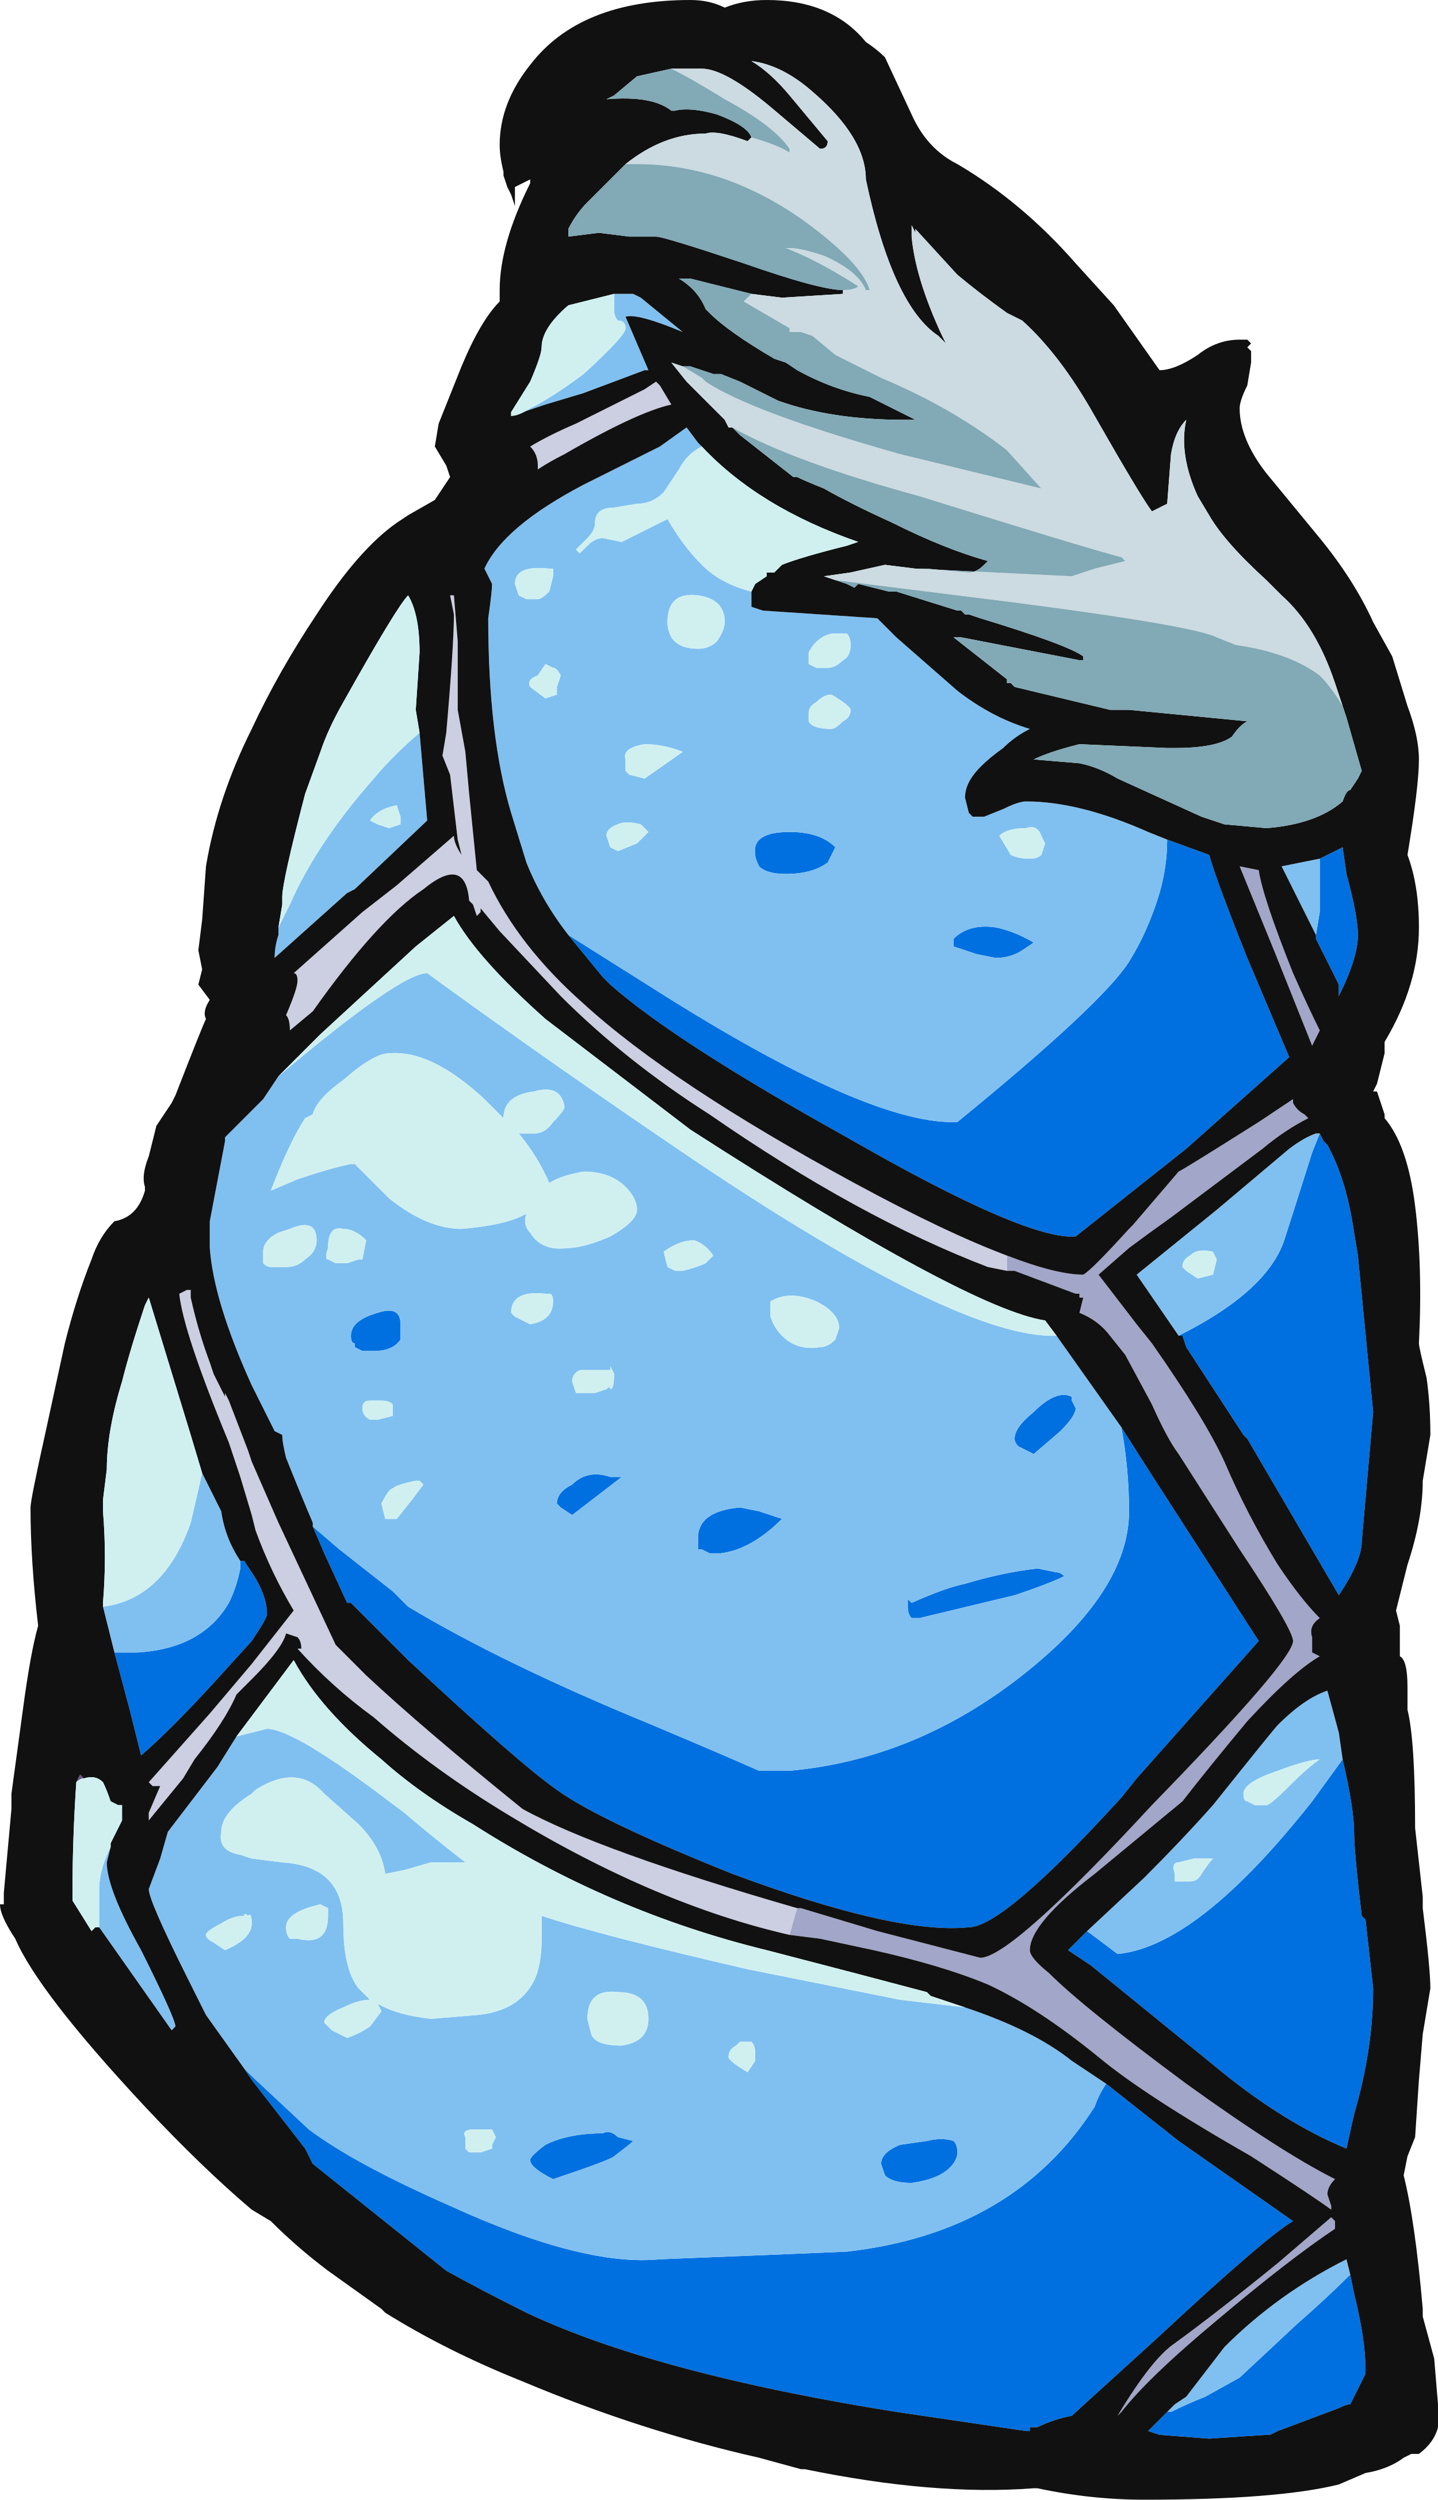 <?xml version="1.0" encoding="UTF-8" standalone="no"?>
<svg xmlns:ffdec="https://www.free-decompiler.com/flash" xmlns:xlink="http://www.w3.org/1999/xlink" ffdec:objectType="shape" height="32.75px" width="18.85px" xmlns="http://www.w3.org/2000/svg">
  <g transform="matrix(1.0, 0.0, 0.0, 1.0, 13.2, 4.65)">
    <path d="M1.7 18.65 L1.7 18.65 M-11.6 19.2 L-11.65 19.3 -11.6 19.2 M-12.2 18.7 L-12.15 18.6 -12.1 18.65 Q-12.15 18.65 -12.2 18.7" fill="#665986" fill-rule="evenodd" stroke="none"/>
    <path d="M0.0 11.8 L0.0 12.0 -0.25 11.95 Q-1.95 11.3 -3.9 9.95 -5.0 9.25 -5.85 8.4 L-6.65 7.55 -6.9 7.25 -6.9 7.3 -6.95 7.35 -7.0 7.2 -7.05 7.15 Q-7.1 6.55 -7.65 7.0 -8.25 7.4 -9.1 8.6 L-9.4 8.85 Q-9.4 8.7 -9.45 8.65 -9.3 8.3 -9.3 8.2 -9.3 8.1 -9.35 8.1 L-8.45 7.3 -8.0 6.95 -7.25 6.3 Q-7.25 6.4 -7.15 6.55 L-7.2 6.35 -7.3 5.5 -7.4 5.25 -7.35 4.95 Q-7.25 3.8 -7.25 3.4 L-7.3 3.15 -7.25 3.15 -7.2 3.75 -7.2 4.65 -7.1 5.2 -7.05 5.75 -6.95 6.75 -6.8 6.9 Q-6.4 7.75 -5.55 8.5 -4.4 9.55 -2.0 10.85 -0.8 11.5 0.0 11.8 M-2.75 20.35 L-2.85 20.7 Q-4.6 20.3 -6.5 19.15 -7.5 18.55 -8.3 17.85 -8.85 17.45 -9.3 16.95 L-9.25 16.95 Q-9.25 16.85 -9.3 16.8 L-9.45 16.75 Q-9.5 16.95 -9.9 17.35 L-10.1 17.55 Q-10.25 17.9 -10.65 18.4 L-10.8 18.65 -11.25 19.2 -11.25 19.1 -11.1 18.75 -11.2 18.75 -11.25 18.7 -10.45 17.8 -9.9 17.15 -9.35 16.45 Q-9.65 15.95 -9.85 15.4 L-9.9 15.2 -10.05 14.7 -10.2 14.25 Q-10.8 12.8 -10.85 12.3 L-10.75 12.25 -10.7 12.25 -10.7 12.35 Q-10.6 12.8 -10.45 13.2 L-10.4 13.35 -10.25 13.65 -10.25 13.6 -10.2 13.7 -9.95 14.35 -9.9 14.5 -9.55 15.3 -8.8 16.9 -8.4 17.3 Q-7.65 18.0 -6.35 19.05 -5.35 19.6 -2.75 20.35 M-4.55 0.4 L-4.4 0.65 Q-4.85 0.75 -5.8 1.3 -6.0 1.4 -6.15 1.5 L-6.15 1.45 Q-6.15 1.3 -6.25 1.2 -6.0 1.05 -5.65 0.9 L-4.75 0.45 -4.6 0.35 -4.55 0.4" fill="#cccee1" fill-rule="evenodd" stroke="none"/>
    <path d="M0.0 11.8 Q0.65 12.05 1.0 12.05 1.1 12.0 1.6 11.45 L1.65 11.4 2.25 10.7 Q2.35 10.65 3.3 10.05 L3.75 9.75 3.75 9.8 Q3.8 9.9 3.9 9.95 L3.95 10.0 Q3.65 10.15 3.35 10.4 L2.15 11.3 Q1.8 11.55 1.6 11.7 L1.2 12.05 1.7 12.7 1.9 12.95 Q2.6 13.95 2.85 14.5 3.15 15.2 3.55 15.85 3.85 16.3 4.1 16.55 3.95 16.65 4.0 16.8 4.0 16.9 4.0 17.0 L4.1 17.05 Q3.75 17.25 3.15 17.9 2.65 18.5 2.3 18.95 L1.15 19.9 Q0.3 20.55 0.3 20.9 0.3 21.0 0.55 21.2 1.0 21.65 2.35 22.65 3.6 23.55 4.3 23.9 4.2 24.0 4.2 24.1 L4.25 24.25 4.25 24.3 Q4.05 24.15 3.2 23.6 1.8 22.8 1.2 22.3 0.4 21.65 -0.25 21.35 -0.85 21.1 -1.75 20.9 L-2.45 20.75 -2.85 20.7 -2.75 20.35 -2.7 20.35 -1.7 20.65 -0.35 21.0 Q0.05 21.0 1.9 19.0 3.75 17.1 3.75 16.85 3.75 16.7 3.05 15.65 L2.25 14.4 Q2.1 14.2 1.9 13.75 L1.55 13.1 1.35 12.85 Q1.2 12.65 0.95 12.55 L1.0 12.35 0.95 12.35 0.95 12.3 0.9 12.3 0.1 12.0 0.0 12.0 0.0 11.8 M3.05 6.7 L3.3 6.75 Q3.35 7.1 3.75 8.1 3.95 8.55 4.1 8.85 L4.0 9.05 3.5 7.8 3.05 6.7 M4.25 24.4 L4.3 24.45 4.3 24.55 Q3.7 24.95 2.75 25.75 1.85 26.5 1.5 26.95 L1.45 27.0 Q1.9 26.25 2.2 26.05 2.75 25.65 3.55 25.0 L4.25 24.4" fill="#a2a6c8" fill-rule="evenodd" stroke="none"/>
    <path d="M-5.75 7.6 L-4.4 8.45 Q-1.75 10.1 -0.65 10.05 1.25 8.5 1.6 7.95 1.85 7.55 2.0 7.05 2.1 6.7 2.1 6.35 L2.65 6.55 Q2.75 6.9 3.15 7.9 L3.7 9.2 2.35 10.4 0.9 11.55 Q0.25 11.6 -2.1 10.25 -4.35 9.0 -5.2 8.25 L-5.3 8.15 -5.75 7.6 M4.05 7.6 L4.1 7.3 4.1 6.6 4.4 6.45 4.45 6.8 Q4.6 7.35 4.6 7.6 4.6 7.9 4.35 8.4 L4.35 8.25 4.05 7.65 4.05 7.6 M2.25 12.85 Q3.45 12.25 3.65 11.55 3.7 11.4 4.0 10.45 L4.1 10.2 4.15 10.3 4.2 10.35 Q4.45 10.8 4.55 11.5 L4.6 11.8 4.8 13.85 4.65 15.55 Q4.65 15.8 4.35 16.25 L3.15 14.2 3.1 14.15 2.35 13.0 2.3 12.85 2.25 12.85 M0.2 7.8 Q0.05 7.9 -0.15 7.9 L-0.4 7.85 -0.7 7.75 -0.7 7.65 Q-0.5 7.45 -0.15 7.5 0.1 7.55 0.35 7.7 L0.2 7.8 M0.9 13.8 Q0.9 13.9 0.7 14.1 L0.35 14.4 0.15 14.3 Q0.1 14.25 0.1 14.2 0.1 14.05 0.35 13.85 0.65 13.55 0.85 13.65 L0.85 13.7 0.9 13.8 M1.5 14.05 L1.85 14.6 3.3 16.85 1.7 18.65 1.5 18.9 Q-0.05 20.6 -0.5 20.6 -1.45 20.7 -3.6 19.9 -5.35 19.2 -5.9 18.8 -6.4 18.45 -7.85 17.1 L-8.6 16.35 -8.65 16.35 -8.95 15.7 -9.1 15.35 -8.75 15.65 -8.05 16.2 -7.85 16.4 Q-6.6 17.15 -4.65 17.95 -3.7 18.35 -3.25 18.55 L-2.85 18.55 Q-1.2 18.4 0.2 17.3 1.6 16.2 1.6 15.15 1.6 14.6 1.5 14.05 M0.1 16.25 L-1.15 16.55 -1.25 16.55 Q-1.3 16.5 -1.3 16.4 L-1.3 16.3 -1.25 16.35 Q-0.8 16.15 -0.55 16.1 -0.05 15.95 0.4 15.9 L0.65 15.95 Q0.7 15.95 0.75 16.0 0.55 16.1 0.1 16.25 M1.7 18.65 L1.7 18.65 M1.05 20.65 L1.45 20.95 Q2.5 20.85 4.0 18.95 L4.4 18.4 Q4.55 19.05 4.55 19.35 4.55 19.6 4.65 20.45 L4.7 20.5 4.8 21.4 Q4.8 22.2 4.55 23.05 L4.45 23.5 Q3.6 23.15 2.7 22.4 L1.1 21.1 0.8 20.9 1.05 20.65 M1.3 22.65 L2.25 23.4 3.75 24.45 Q3.4 24.65 1.95 26.0 L0.85 27.0 Q0.6 27.05 0.4 27.15 0.35 27.15 0.3 27.15 L0.3 27.2 0.25 27.2 -1.45 26.95 Q-4.6 26.45 -6.3 25.65 -6.9 25.35 -7.35 25.1 L-9.1 23.7 -9.2 23.5 -9.9 22.6 -10.0 22.45 -9.9 22.55 -9.15 23.25 Q-8.55 23.7 -7.3 24.25 -5.55 25.05 -4.55 24.95 L-3.3 24.9 -2.1 24.85 Q0.1 24.6 1.15 22.95 1.2 22.8 1.3 22.65 M2.1 26.95 L2.15 26.95 Q2.35 26.85 2.6 26.75 L3.05 26.5 3.8 25.8 Q4.2 25.45 4.5 25.15 L4.55 25.4 Q4.7 26.0 4.7 26.4 L4.7 26.45 4.5 26.85 Q4.45 26.85 4.35 26.9 L3.55 27.2 3.45 27.25 3.4 27.25 2.65 27.3 2.0 27.25 1.85 27.2 2.1 26.95 M-3.3 6.55 Q-3.35 6.25 -2.85 6.25 -2.45 6.25 -2.25 6.45 L-2.35 6.65 Q-2.55 6.8 -2.9 6.8 -3.15 6.8 -3.25 6.7 -3.3 6.6 -3.3 6.55 M-10.05 15.8 L-10.0 15.8 -9.9 15.95 Q-9.7 16.25 -9.7 16.5 -9.7 16.55 -9.9 16.85 L-10.4 17.4 Q-10.95 18.0 -11.35 18.35 L-11.5 17.75 -11.7 17.0 -11.4 17.0 Q-10.55 16.95 -10.2 16.35 -10.1 16.15 -10.05 15.9 L-10.05 15.8 M-7.95 12.9 Q-8.05 13.05 -8.3 13.05 L-8.45 13.05 -8.55 13.0 -8.55 12.95 Q-8.6 12.95 -8.6 12.85 -8.6 12.65 -8.25 12.55 -7.95 12.45 -7.95 12.7 -7.95 12.85 -7.95 12.9 M-3.5 15.1 L-3.25 15.15 -2.95 15.25 Q-3.35 15.65 -3.75 15.7 L-3.9 15.7 -4.0 15.65 -4.05 15.65 -4.05 15.5 Q-4.05 15.15 -3.5 15.1 M-5.7 15.2 L-5.85 15.1 -5.9 15.05 Q-5.9 14.9 -5.7 14.8 -5.5 14.6 -5.2 14.7 L-5.05 14.7 -5.7 15.2 M-6.05 23.45 Q-5.75 23.3 -5.3 23.3 -5.2 23.25 -5.1 23.35 L-4.9 23.4 Q-4.95 23.45 -5.15 23.6 -5.2 23.65 -5.95 23.9 -6.25 23.75 -6.25 23.65 -6.25 23.6 -6.05 23.45 M-1.65 23.7 Q-1.65 23.55 -1.4 23.45 L-1.05 23.4 Q-0.85 23.35 -0.7 23.4 -0.65 23.45 -0.65 23.55 -0.65 23.65 -0.75 23.75 -0.9 23.9 -1.25 23.95 -1.5 23.95 -1.6 23.85 L-1.65 23.7" fill="#0070e0" fill-rule="evenodd" stroke="none"/>
    <path d="M0.45 6.55 L0.5 6.4 0.45 6.3 Q0.4 6.15 0.25 6.2 0.0 6.2 -0.1 6.3 L0.05 6.55 Q0.15 6.6 0.3 6.6 0.4 6.6 0.45 6.55 M2.1 6.35 Q2.1 6.7 2.0 7.05 1.85 7.55 1.6 7.95 1.25 8.5 -0.65 10.05 -1.75 10.1 -4.4 8.45 L-5.75 7.6 Q-6.1 7.15 -6.3 6.65 L-6.5 6.0 Q-6.8 5.0 -6.8 3.45 -6.75 3.1 -6.75 3.0 L-6.85 2.8 Q-6.6 2.25 -5.55 1.7 L-4.55 1.2 -4.2 0.95 -4.05 1.15 -4.0 1.2 Q-4.2 1.3 -4.3 1.5 L-4.5 1.8 Q-4.65 1.95 -4.85 1.95 L-5.15 2.0 Q-5.4 2.0 -5.4 2.2 -5.4 2.3 -5.5 2.4 L-5.65 2.55 -5.6 2.6 -5.5 2.5 Q-5.4 2.4 -5.3 2.4 L-5.05 2.45 Q-4.95 2.4 -4.45 2.15 -4.25 2.5 -4.0 2.75 -3.75 3.0 -3.35 3.1 L-3.35 3.3 -3.2 3.35 -1.7 3.45 -1.45 3.7 -0.65 4.4 Q-0.2 4.75 0.3 4.9 0.1 5.0 -0.05 5.15 -0.4 5.4 -0.5 5.6 -0.55 5.7 -0.55 5.8 L-0.5 6.0 -0.45 6.05 -0.3 6.05 -0.05 5.95 Q0.15 5.85 0.25 5.85 0.95 5.85 1.85 6.25 L2.1 6.35 M4.05 7.6 L3.6 6.7 4.1 6.6 4.1 7.3 4.05 7.6 M2.25 12.85 L1.7 12.05 2.75 11.2 3.7 10.4 Q3.9 10.25 4.05 10.2 L4.1 10.2 4.0 10.45 Q3.7 11.4 3.65 11.55 3.45 12.25 2.25 12.85 M0.2 7.8 L0.35 7.7 Q0.1 7.55 -0.15 7.5 -0.5 7.45 -0.7 7.65 L-0.7 7.75 -0.4 7.85 -0.15 7.9 Q0.05 7.9 0.2 7.8 M2.7 12.05 L2.75 11.85 2.7 11.75 Q2.5 11.7 2.4 11.8 2.3 11.85 2.3 11.95 L2.35 12.0 2.5 12.1 2.7 12.05 M0.9 13.8 L0.85 13.7 0.85 13.65 Q0.65 13.55 0.35 13.85 0.1 14.05 0.1 14.2 0.1 14.25 0.15 14.3 L0.35 14.4 0.7 14.1 Q0.9 13.9 0.9 13.8 M-9.55 9.45 Q-7.95 8.1 -7.6 8.1 -5.95 9.3 -4.1 10.55 -0.6 12.9 0.65 12.85 L1.5 14.05 Q1.6 14.6 1.6 15.15 1.6 16.2 0.2 17.3 -1.2 18.4 -2.85 18.55 L-3.25 18.55 Q-3.7 18.35 -4.65 17.95 -6.6 17.15 -7.85 16.4 L-8.05 16.2 -8.75 15.65 -9.1 15.35 -9.1 15.3 Q-9.25 14.95 -9.45 14.45 -9.5 14.25 -9.5 14.15 L-9.6 14.1 -9.9 13.5 Q-10.4 12.4 -10.45 11.7 L-10.45 11.35 -10.25 10.3 -10.25 10.25 -9.75 9.75 -9.55 9.45 M0.1 16.25 Q0.55 16.1 0.75 16.0 0.7 15.95 0.65 15.95 L0.4 15.9 Q-0.05 15.95 -0.55 16.1 -0.8 16.15 -1.25 16.35 L-1.3 16.3 -1.3 16.4 Q-1.3 16.5 -1.25 16.55 L-1.15 16.55 0.1 16.25 M4.4 18.4 L4.0 18.95 Q2.5 20.85 1.45 20.95 L1.05 20.65 1.8 19.95 Q2.3 19.45 2.7 19.0 3.5 18.0 3.55 17.95 3.9 17.6 4.2 17.5 L4.35 18.05 4.4 18.4 M3.1 18.85 Q3.1 18.95 3.15 18.95 L3.25 19.0 3.4 19.0 Q3.45 19.0 3.7 18.75 3.95 18.5 4.1 18.4 3.95 18.4 3.55 18.55 3.1 18.7 3.1 18.85 M2.2 20.0 L2.4 20.0 Q2.5 20.0 2.55 19.9 2.65 19.75 2.7 19.7 L2.45 19.7 2.25 19.75 Q2.15 19.75 2.2 19.9 2.2 19.95 2.2 20.0 M-10.0 22.45 L-10.5 21.75 -10.75 21.25 Q-11.25 20.25 -11.25 20.1 L-11.1 19.7 -11.0 19.35 -10.35 18.5 -10.1 18.1 -9.7 18.0 Q-9.35 18.0 -8.1 18.95 L-7.9 19.1 Q-7.55 19.4 -7.1 19.75 L-7.55 19.75 -7.9 19.85 -8.15 19.9 Q-8.2 19.55 -8.5 19.25 L-8.95 18.85 Q-9.3 18.45 -9.85 18.8 L-9.9 18.85 Q-10.3 19.1 -10.3 19.35 -10.35 19.6 -10.05 19.65 L-9.9 19.7 -9.5 19.75 Q-8.7 19.8 -8.7 20.55 -8.7 21.15 -8.5 21.4 L-8.35 21.55 Q-8.5 21.55 -8.7 21.65 -8.95 21.75 -8.95 21.85 L-8.85 21.95 -8.65 22.05 Q-8.5 22.0 -8.35 21.9 L-8.2 21.7 -8.25 21.6 Q-8.0 21.75 -7.55 21.8 L-6.95 21.75 Q-6.4 21.7 -6.2 21.3 -6.1 21.1 -6.1 20.75 -6.1 20.55 -6.1 20.45 -5.35 20.7 -3.4 21.15 L-1.4 21.55 -0.55 21.65 Q0.35 21.95 0.85 22.35 1.0 22.45 1.3 22.65 1.2 22.8 1.15 22.95 0.1 24.6 -2.1 24.85 L-3.3 24.9 -4.55 24.95 Q-5.55 25.05 -7.3 24.25 -8.55 23.7 -9.15 23.25 L-9.9 22.55 -10.0 22.45 M2.1 26.95 L2.2 26.85 2.35 26.75 2.85 26.1 Q3.55 25.4 4.45 24.95 L4.5 25.15 Q4.2 25.45 3.8 25.8 L3.05 26.5 2.6 26.75 Q2.35 26.85 2.15 26.95 L2.1 26.95 M-6.5 0.8 Q-6.4 0.8 -6.25 0.7 -5.95 0.55 -5.55 0.25 -5.0 -0.25 -5.0 -0.35 -5.0 -0.45 -5.1 -0.45 -5.15 -0.5 -5.15 -0.6 L-5.15 -0.8 -4.9 -0.8 -4.8 -0.75 -4.25 -0.3 Q-4.85 -0.55 -5.0 -0.5 L-4.7 0.2 -4.75 0.2 -5.55 0.5 -6.05 0.65 -6.5 0.8 M-5.2 6.45 L-5.1 6.5 -4.85 6.4 -4.7 6.25 -4.8 6.15 Q-5.0 6.1 -5.1 6.15 -5.25 6.2 -5.25 6.3 L-5.2 6.45 M-4.75 5.1 Q-5.05 5.15 -5.0 5.3 L-5.0 5.45 -4.95 5.5 -4.75 5.55 -4.25 5.2 Q-4.5 5.1 -4.75 5.1 M-3.7 3.5 Q-3.7 3.2 -4.05 3.15 -4.45 3.1 -4.45 3.5 -4.45 3.6 -4.4 3.7 -4.3 3.85 -4.05 3.85 -3.9 3.85 -3.8 3.75 -3.7 3.6 -3.7 3.5 M-3.3 6.55 Q-3.3 6.6 -3.25 6.7 -3.15 6.8 -2.9 6.8 -2.55 6.8 -2.35 6.65 L-2.25 6.45 Q-2.45 6.25 -2.85 6.25 -3.35 6.25 -3.3 6.55 M-2.6 4.8 Q-2.55 4.9 -2.3 4.9 -2.25 4.9 -2.15 4.8 -2.05 4.75 -2.05 4.65 -2.05 4.6 -2.3 4.45 -2.4 4.45 -2.5 4.55 -2.6 4.6 -2.6 4.7 L-2.6 4.8 M-2.05 3.8 Q-2.05 3.7 -2.1 3.65 L-2.3 3.65 Q-2.5 3.7 -2.6 3.9 L-2.6 4.05 -2.5 4.1 -2.35 4.1 Q-2.25 4.1 -2.15 4.0 -2.05 3.95 -2.05 3.8 M-5.95 2.8 L-6.0 2.8 Q-6.45 2.75 -6.45 3.0 L-6.4 3.15 -6.3 3.2 -6.15 3.2 Q-6.1 3.2 -6.0 3.1 L-5.95 2.9 -5.95 2.8 M-9.55 7.5 L-9.4 7.2 Q-9.05 6.4 -8.3 5.55 -8.05 5.25 -7.7 4.95 L-7.6 6.1 -8.55 7.0 -8.65 7.05 -9.6 7.9 Q-9.6 7.75 -9.55 7.6 L-9.55 7.5 M-8.35 6.1 L-8.25 6.15 -8.1 6.2 -7.95 6.15 -7.95 6.05 -8.0 5.9 Q-8.25 5.95 -8.35 6.1 M-6.05 4.05 L-6.15 4.2 Q-6.3 4.25 -6.25 4.35 L-6.05 4.5 -5.9 4.45 -5.9 4.35 -5.85 4.2 Q-5.9 4.1 -5.95 4.1 L-6.05 4.05 M-8.9 11.7 Q-8.95 11.85 -8.9 11.85 L-8.8 11.9 -8.65 11.9 -8.5 11.85 -8.45 11.85 -8.4 11.6 Q-8.55 11.45 -8.7 11.45 -8.9 11.4 -8.9 11.7 M-9.5 11.95 L-9.45 11.95 Q-9.3 11.95 -9.2 11.85 -9.05 11.75 -9.05 11.6 -9.05 11.3 -9.4 11.45 L-9.55 11.5 Q-9.75 11.6 -9.75 11.75 L-9.75 11.9 Q-9.7 11.95 -9.65 11.95 L-9.5 11.95 M-6.6 10.0 L-6.85 9.75 Q-7.55 9.1 -8.1 9.15 -8.3 9.15 -8.7 9.5 -9.05 9.75 -9.1 9.95 L-9.2 10.0 Q-9.4 10.3 -9.65 10.95 L-9.3 10.8 Q-8.85 10.65 -8.6 10.6 L-8.55 10.6 -8.1 11.05 Q-7.6 11.45 -7.15 11.45 -6.55 11.4 -6.3 11.25 -6.35 11.4 -6.25 11.5 -6.1 11.75 -5.75 11.7 -5.55 11.7 -5.2 11.55 -4.85 11.35 -4.85 11.2 -4.85 11.05 -5.0 10.9 -5.2 10.7 -5.55 10.7 -5.85 10.75 -6.0 10.85 -6.15 10.5 -6.4 10.2 L-6.2 10.2 Q-6.05 10.2 -5.95 10.05 -5.8 9.9 -5.8 9.85 -5.85 9.55 -6.2 9.65 -6.6 9.7 -6.6 10.0 M-11.85 16.4 Q-11.05 16.3 -10.7 15.3 L-10.55 14.65 -10.3 15.15 Q-10.25 15.5 -10.05 15.8 L-10.05 15.9 Q-10.1 16.15 -10.2 16.35 -10.55 16.95 -11.4 17.0 L-11.7 17.0 -11.85 16.4 M-6.0 12.3 L-6.05 12.3 Q-6.5 12.25 -6.5 12.55 L-6.45 12.6 -6.25 12.7 Q-5.95 12.65 -5.95 12.4 -5.95 12.3 -6.0 12.3 M-7.95 12.9 Q-7.95 12.85 -7.95 12.7 -7.95 12.45 -8.25 12.55 -8.6 12.65 -8.6 12.85 -8.6 12.95 -8.55 12.95 L-8.55 13.0 -8.45 13.05 -8.3 13.05 Q-8.05 13.05 -7.95 12.9 M-3.1 12.4 L-3.1 12.6 Q-3.05 12.75 -2.95 12.85 -2.75 13.05 -2.45 13.0 -2.35 13.0 -2.25 12.9 L-2.2 12.75 Q-2.2 12.55 -2.5 12.4 -2.85 12.25 -3.1 12.4 M-5.15 13.35 L-5.2 13.25 -5.2 13.3 -5.6 13.3 Q-5.7 13.35 -5.7 13.45 L-5.65 13.6 -5.4 13.6 -5.25 13.55 Q-5.2 13.5 -5.2 13.55 -5.15 13.55 -5.15 13.35 M-4.25 12.0 Q-4.05 11.95 -3.95 11.9 L-3.85 11.8 Q-3.95 11.65 -4.1 11.6 -4.3 11.6 -4.5 11.75 L-4.45 11.95 -4.35 12.0 -4.25 12.0 M-8.45 13.8 Q-8.45 13.9 -8.35 13.95 L-8.25 13.95 -8.05 13.9 -8.05 13.75 Q-8.1 13.7 -8.2 13.7 L-8.35 13.7 Q-8.45 13.7 -8.45 13.8 M-11.75 19.55 L-11.8 19.75 Q-11.8 20.1 -11.35 20.9 -10.9 21.8 -10.9 21.9 L-10.95 21.95 -11.9 20.6 -11.9 20.1 Q-11.9 19.85 -11.75 19.55 M-5.7 15.2 L-5.05 14.7 -5.2 14.7 Q-5.5 14.6 -5.7 14.8 -5.9 14.9 -5.9 15.05 L-5.85 15.1 -5.7 15.2 M-3.5 15.1 Q-4.05 15.15 -4.05 15.5 L-4.05 15.65 -4.0 15.65 -3.9 15.7 -3.75 15.7 Q-3.35 15.65 -2.95 15.25 L-3.25 15.15 -3.5 15.1 M-7.7 14.75 L-7.75 14.75 Q-8.0 14.8 -8.05 14.85 -8.1 14.85 -8.2 15.05 L-8.15 15.25 -8.0 15.25 -7.8 15.0 -7.65 14.8 -7.7 14.75 M-9.4 20.75 L-9.3 20.75 Q-8.9 20.85 -8.9 20.45 L-8.9 20.35 -9.0 20.3 Q-9.45 20.4 -9.45 20.6 -9.45 20.7 -9.4 20.75 M-10.4 20.8 L-10.25 20.9 Q-9.9 20.75 -9.9 20.55 -9.9 20.4 -9.95 20.45 -10.0 20.4 -10.0 20.45 -10.15 20.45 -10.3 20.55 -10.5 20.65 -10.5 20.7 -10.5 20.75 -10.4 20.8 M-6.05 23.45 Q-6.25 23.6 -6.25 23.65 -6.25 23.75 -5.95 23.9 -5.2 23.65 -5.15 23.6 -4.95 23.45 -4.9 23.4 L-5.1 23.35 Q-5.2 23.25 -5.3 23.3 -5.75 23.3 -6.05 23.45 M-6.75 23.25 L-7.0 23.25 Q-7.15 23.25 -7.1 23.35 L-7.1 23.5 -7.05 23.55 -6.9 23.55 -6.75 23.5 -6.75 23.45 -6.7 23.35 -6.75 23.25 M-1.65 23.7 L-1.6 23.85 Q-1.5 23.95 -1.25 23.95 -0.9 23.9 -0.75 23.75 -0.65 23.65 -0.65 23.55 -0.65 23.45 -0.7 23.4 -0.85 23.35 -1.05 23.4 L-1.4 23.45 Q-1.65 23.55 -1.65 23.7 M-5.1 21.45 Q-5.5 21.4 -5.5 21.8 L-5.45 22.0 Q-5.4 22.15 -5.05 22.15 -4.7 22.1 -4.7 21.8 -4.7 21.45 -5.1 21.45 M-3.3 22.35 L-3.3 22.25 Q-3.3 22.15 -3.35 22.1 L-3.5 22.1 -3.55 22.15 Q-3.65 22.2 -3.65 22.3 -3.65 22.35 -3.4 22.5 L-3.3 22.35" fill="#80c0f0" fill-rule="evenodd" stroke="none"/>
    <path d="M4.4 4.6 L4.3 4.3 Q4.05 3.55 3.6 3.15 L3.4 2.95 Q2.85 2.45 2.65 2.1 L2.5 1.85 Q2.25 1.3 2.35 0.85 2.2 1.0 2.15 1.3 L2.1 1.95 1.9 2.05 Q1.75 1.85 1.15 0.8 0.7 0.0 0.2 -0.45 L0.0 -0.55 Q-0.35 -0.8 -0.65 -1.05 L-1.2 -1.65 -1.2 -1.6 -1.25 -1.7 -1.25 -1.55 Q-1.2 -1.0 -0.85 -0.25 L-0.8 -0.15 -0.9 -0.25 Q-1.5 -0.65 -1.85 -2.3 -1.85 -2.85 -2.55 -3.45 -2.95 -3.8 -3.35 -3.85 -3.1 -3.7 -2.85 -3.4 L-2.35 -2.8 Q-2.35 -2.7 -2.45 -2.7 L-3.1 -3.25 Q-3.7 -3.75 -4.0 -3.75 L-4.4 -3.75 -4.85 -3.65 -5.15 -3.4 -5.25 -3.35 Q-4.65 -3.4 -4.4 -3.2 L-4.35 -3.2 Q-4.15 -3.25 -3.8 -3.15 -3.4 -3.0 -3.35 -2.85 L-3.4 -2.8 Q-3.8 -2.95 -3.95 -2.9 -4.5 -2.9 -5.0 -2.5 L-5.5 -2.0 Q-5.65 -1.85 -5.75 -1.65 L-5.75 -1.55 -5.35 -1.6 -4.95 -1.55 -4.6 -1.55 Q-4.5 -1.55 -3.45 -1.2 -2.45 -0.85 -2.15 -0.85 L-2.15 -0.8 -2.95 -0.75 -3.35 -0.8 -4.15 -1.0 -4.3 -1.0 Q-4.05 -0.85 -3.95 -0.6 L-3.9 -0.55 Q-3.65 -0.3 -3.05 0.05 L-2.9 0.1 -2.75 0.2 Q-2.3 0.45 -1.8 0.55 L-1.2 0.85 -1.35 0.85 Q-2.3 0.85 -3.0 0.6 L-3.5 0.35 -3.75 0.25 -3.85 0.25 -4.15 0.15 -4.25 0.15 -4.4 0.1 -4.2 0.35 -3.7 0.85 -3.65 0.95 -3.6 0.95 -3.5 1.05 -2.8 1.6 -2.75 1.6 Q-2.65 1.65 -2.4 1.75 -2.05 1.95 -1.5 2.2 -0.8 2.55 -0.25 2.7 L-0.3 2.75 Q-0.4 2.85 -0.5 2.85 L-1.05 2.8 -1.2 2.8 -1.6 2.75 -2.05 2.85 -2.4 2.9 -2.25 2.95 -2.1 3.0 -2.0 3.05 -1.95 3.0 -1.55 3.1 -1.45 3.1 -0.65 3.35 -0.6 3.35 -0.55 3.4 -0.5 3.4 -0.35 3.45 Q0.8 3.8 1.0 3.95 L1.0 4.0 0.95 4.0 -0.6 3.7 -0.7 3.7 0.0 4.25 0.0 4.3 0.05 4.3 0.1 4.35 1.35 4.65 1.6 4.65 3.15 4.8 Q3.05 4.85 2.95 5.0 2.75 5.15 2.2 5.15 L2.1 5.15 0.95 5.1 Q0.55 5.2 0.35 5.3 L0.95 5.35 Q1.2 5.4 1.45 5.55 L2.55 6.05 2.85 6.15 3.4 6.2 Q4.05 6.15 4.4 5.85 4.45 5.7 4.5 5.7 L4.6 5.55 4.65 5.45 4.45 4.75 4.4 4.6 M3.05 -0.2 L3.15 -0.2 3.2 -0.15 3.15 -0.1 3.2 -0.05 3.2 0.1 3.15 0.4 Q3.05 0.6 3.05 0.7 3.05 1.1 3.4 1.55 L4.1 2.4 Q4.55 2.95 4.8 3.5 L5.05 3.95 5.25 4.6 Q5.4 5.0 5.4 5.3 5.4 5.65 5.25 6.55 5.4 6.95 5.4 7.5 5.4 8.25 4.95 9.0 L4.95 9.15 4.85 9.55 4.8 9.65 4.85 9.65 4.95 9.95 4.95 10.0 Q5.25 10.35 5.35 11.15 5.45 11.95 5.4 12.95 5.4 13.0 5.5 13.4 5.55 13.75 5.55 14.15 L5.45 14.75 Q5.45 15.25 5.25 15.85 L5.1 16.45 5.15 16.65 5.15 17.05 Q5.25 17.1 5.25 17.45 L5.25 17.75 Q5.35 18.15 5.35 19.3 L5.45 20.2 5.45 20.35 Q5.55 21.15 5.55 21.4 L5.45 22.0 5.4 22.6 5.35 23.35 5.25 23.6 5.2 23.85 Q5.35 24.45 5.45 25.6 L5.45 25.7 5.6 26.25 5.65 26.85 5.65 27.15 Q5.6 27.35 5.4 27.5 L5.3 27.5 5.2 27.55 Q5.0 27.7 4.7 27.75 L4.35 27.9 Q3.55 28.1 1.8 28.1 1.1 28.1 0.4 27.95 L0.35 27.95 Q-0.95 28.05 -2.65 27.7 L-2.7 27.7 -3.25 27.55 Q-4.8 27.2 -6.35 26.55 -7.35 26.15 -8.15 25.65 L-8.2 25.6 -8.9 25.1 Q-9.3 24.8 -9.65 24.45 L-9.9 24.3 Q-10.55 23.75 -11.3 22.95 -12.7 21.45 -13.0 20.75 -13.2 20.45 -13.2 20.3 L-13.15 20.3 -13.15 20.15 -13.05 19.05 -13.05 18.85 -12.9 17.75 Q-12.8 17.0 -12.7 16.65 -12.8 15.8 -12.8 15.1 -12.8 15.0 -12.6 14.1 L-12.35 12.95 Q-12.2 12.35 -12.0 11.85 -11.9 11.55 -11.7 11.35 -11.4 11.3 -11.3 10.95 L-11.3 10.9 Q-11.35 10.75 -11.25 10.5 L-11.15 10.1 -10.95 9.8 -10.9 9.7 Q-10.55 8.8 -10.5 8.7 -10.55 8.6 -10.45 8.45 L-10.6 8.25 -10.55 8.05 -10.6 7.8 -10.55 7.4 -10.5 6.7 Q-10.35 5.8 -9.9 4.9 -9.55 4.15 -9.05 3.4 -8.5 2.55 -8.0 2.2 L-7.85 2.1 -7.5 1.9 -7.3 1.6 -7.35 1.45 -7.5 1.2 -7.45 0.9 -7.15 0.15 Q-6.9 -0.45 -6.65 -0.7 L-6.65 -0.85 Q-6.65 -1.45 -6.25 -2.25 L-6.25 -2.3 -6.45 -2.2 -6.45 -1.95 -6.5 -2.1 -6.55 -2.2 -6.6 -2.35 -6.6 -2.4 Q-6.65 -2.6 -6.65 -2.75 -6.65 -3.3 -6.25 -3.8 -5.6 -4.65 -4.15 -4.65 -3.9 -4.65 -3.7 -4.55 -3.45 -4.65 -3.15 -4.65 -2.3 -4.65 -1.85 -4.1 -1.7 -4.0 -1.6 -3.9 L-1.25 -3.15 Q-1.05 -2.7 -0.65 -2.5 0.2 -2.0 0.9 -1.2 L1.4 -0.65 2.0 0.2 Q2.2 0.2 2.5 0.0 2.75 -0.2 3.05 -0.2 M2.1 6.35 L1.85 6.25 Q0.95 5.85 0.25 5.85 0.15 5.85 -0.05 5.95 L-0.3 6.05 -0.45 6.05 -0.5 6.0 -0.55 5.8 Q-0.55 5.7 -0.5 5.6 -0.4 5.4 -0.05 5.15 0.1 5.0 0.3 4.9 -0.2 4.75 -0.65 4.4 L-1.45 3.7 -1.7 3.45 -3.2 3.35 -3.35 3.3 -3.35 3.1 -3.3 3.0 -3.15 2.9 -3.15 2.85 -3.05 2.85 -2.95 2.75 Q-2.7 2.65 -2.1 2.5 L-1.95 2.45 Q-3.25 2.0 -4.0 1.2 L-4.05 1.15 -4.2 0.95 -4.55 1.2 -5.55 1.7 Q-6.6 2.25 -6.85 2.8 L-6.75 3.0 Q-6.75 3.1 -6.8 3.45 -6.8 5.0 -6.5 6.0 L-6.3 6.65 Q-6.1 7.15 -5.75 7.6 L-5.3 8.15 -5.2 8.25 Q-4.35 9.0 -2.1 10.25 0.25 11.6 0.9 11.55 L2.35 10.4 3.7 9.2 3.15 7.9 Q2.75 6.9 2.65 6.55 L2.1 6.35 M4.1 6.6 L3.6 6.7 4.05 7.6 4.05 7.65 4.35 8.25 4.35 8.4 Q4.6 7.9 4.6 7.6 4.6 7.35 4.45 6.8 L4.4 6.45 4.1 6.6 M3.05 6.7 L3.5 7.8 4.0 9.05 4.1 8.85 Q3.95 8.55 3.75 8.1 3.35 7.1 3.3 6.75 L3.05 6.7 M-2.85 20.7 L-2.45 20.75 -1.75 20.9 Q-0.85 21.1 -0.25 21.35 0.4 21.65 1.2 22.3 1.8 22.8 3.2 23.6 4.05 24.15 4.25 24.3 L4.25 24.25 4.2 24.1 Q4.2 24.0 4.3 23.9 3.6 23.55 2.35 22.65 1.0 21.65 0.55 21.2 0.3 21.0 0.3 20.9 0.3 20.55 1.15 19.9 L2.3 18.95 Q2.65 18.5 3.15 17.9 3.75 17.25 4.1 17.05 L4.0 17.0 Q4.0 16.9 4.0 16.8 3.95 16.65 4.1 16.55 3.85 16.3 3.55 15.85 3.15 15.2 2.85 14.5 2.6 13.95 1.9 12.95 L1.7 12.7 1.2 12.05 1.6 11.7 Q1.8 11.55 2.15 11.3 L3.35 10.4 Q3.65 10.15 3.95 10.0 L3.9 9.95 Q3.8 9.9 3.75 9.8 L3.75 9.75 3.3 10.05 Q2.35 10.65 2.25 10.7 L1.65 11.4 1.6 11.45 Q1.1 12.0 1.0 12.05 0.65 12.05 0.0 11.8 -0.8 11.5 -2.0 10.85 -4.4 9.55 -5.55 8.5 -6.4 7.75 -6.8 6.9 L-6.95 6.75 -7.05 5.75 -7.1 5.2 -7.2 4.65 -7.2 3.75 -7.25 3.15 -7.3 3.15 -7.25 3.4 Q-7.25 3.8 -7.35 4.95 L-7.4 5.25 -7.3 5.5 -7.2 6.35 -7.15 6.55 Q-7.25 6.4 -7.25 6.3 L-8.0 6.95 -8.45 7.3 -9.35 8.1 Q-9.3 8.1 -9.3 8.2 -9.3 8.3 -9.45 8.65 -9.4 8.7 -9.4 8.85 L-9.1 8.6 Q-8.25 7.4 -7.65 7.0 -7.1 6.55 -7.05 7.15 L-7.0 7.2 -6.95 7.35 -6.9 7.3 -6.9 7.25 -6.65 7.55 -5.85 8.4 Q-5.0 9.25 -3.9 9.95 -1.95 11.3 -0.25 11.95 L0.0 12.0 0.1 12.0 0.9 12.3 0.95 12.3 0.95 12.35 1.0 12.35 0.95 12.55 Q1.2 12.65 1.35 12.85 L1.55 13.1 1.9 13.75 Q2.1 14.2 2.25 14.4 L3.05 15.65 Q3.75 16.7 3.75 16.85 3.75 17.1 1.9 19.0 0.05 21.0 -0.35 21.0 L-1.7 20.65 -2.7 20.35 -2.75 20.35 Q-5.35 19.6 -6.35 19.05 -7.65 18.0 -8.4 17.3 L-8.8 16.9 -9.55 15.3 -9.9 14.5 -9.95 14.35 -10.2 13.7 -10.25 13.6 -10.25 13.65 -10.4 13.35 -10.45 13.2 Q-10.6 12.8 -10.7 12.35 L-10.7 12.25 -10.75 12.25 -10.85 12.3 Q-10.8 12.8 -10.2 14.25 L-10.05 14.7 -9.9 15.2 -9.85 15.4 Q-9.65 15.95 -9.35 16.45 L-9.9 17.15 -10.45 17.8 -11.25 18.7 -11.2 18.75 -11.1 18.75 -11.25 19.1 -11.25 19.2 -10.8 18.65 -10.65 18.4 Q-10.25 17.9 -10.1 17.55 L-9.9 17.35 Q-9.5 16.95 -9.45 16.75 L-9.3 16.8 Q-9.25 16.85 -9.25 16.95 L-9.3 16.95 Q-8.85 17.45 -8.3 17.85 -7.5 18.55 -6.5 19.15 -4.6 20.3 -2.85 20.7 M4.1 10.2 L4.05 10.2 Q3.9 10.25 3.7 10.4 L2.75 11.2 1.7 12.05 2.25 12.85 2.3 12.85 2.35 13.0 3.1 14.15 3.15 14.2 4.35 16.25 Q4.65 15.8 4.65 15.55 L4.8 13.85 4.6 11.8 4.55 11.5 Q4.45 10.8 4.2 10.35 L4.15 10.3 4.1 10.2 M0.65 12.85 L0.5 12.65 Q-0.5 12.5 -4.15 10.15 L-6.05 8.7 Q-6.95 7.9 -7.25 7.35 L-7.75 7.75 -9.0 8.9 -9.55 9.45 -9.75 9.75 -10.25 10.25 -10.25 10.3 -10.45 11.35 -10.45 11.7 Q-10.4 12.4 -9.9 13.5 L-9.6 14.1 -9.5 14.15 Q-9.5 14.25 -9.45 14.45 -9.25 14.95 -9.1 15.3 L-9.1 15.35 -8.95 15.7 -8.65 16.35 -8.6 16.35 -7.85 17.1 Q-6.4 18.45 -5.9 18.8 -5.35 19.2 -3.6 19.9 -1.45 20.7 -0.5 20.6 -0.05 20.6 1.5 18.9 L1.7 18.65 3.3 16.85 1.85 14.6 1.5 14.05 0.65 12.85 M1.05 20.65 L0.8 20.9 1.1 21.1 2.7 22.4 Q3.6 23.15 4.45 23.5 L4.55 23.05 Q4.8 22.2 4.8 21.4 L4.7 20.5 4.65 20.45 Q4.55 19.6 4.55 19.35 4.55 19.05 4.4 18.4 L4.35 18.05 4.2 17.5 Q3.9 17.6 3.55 17.95 3.5 18.0 2.7 19.0 2.3 19.45 1.8 19.95 L1.05 20.65 M4.25 24.4 L3.55 25.0 Q2.75 25.65 2.2 26.05 1.9 26.25 1.45 27.0 L1.5 26.95 Q1.85 26.5 2.75 25.75 3.7 24.95 4.3 24.55 L4.3 24.45 4.25 24.4 M-10.0 22.45 L-9.9 22.6 -9.2 23.5 -9.1 23.7 -7.35 25.1 Q-6.9 25.35 -6.3 25.65 -4.6 26.45 -1.45 26.95 L0.25 27.2 0.3 27.2 0.3 27.15 Q0.35 27.15 0.4 27.15 0.6 27.05 0.85 27.0 L1.95 26.0 Q3.4 24.65 3.75 24.45 L2.25 23.4 1.3 22.65 Q1.0 22.45 0.85 22.35 0.35 21.95 -0.55 21.65 L-1.0 21.5 -1.05 21.45 Q-1.8 21.25 -3.15 20.9 -5.2 20.4 -7.0 19.25 -7.7 18.85 -8.2 18.4 -9.0 17.75 -9.35 17.1 L-10.1 18.1 -10.35 18.5 -11.0 19.35 -11.1 19.7 -11.25 20.1 Q-11.25 20.25 -10.75 21.25 L-10.5 21.75 -10.0 22.45 M4.5 25.15 L4.45 24.95 Q3.55 25.4 2.85 26.1 L2.35 26.75 2.2 26.85 2.1 26.95 1.85 27.2 2.0 27.25 2.65 27.3 3.4 27.25 3.45 27.25 3.55 27.2 4.35 26.9 Q4.45 26.85 4.5 26.85 L4.7 26.45 4.7 26.4 Q4.7 26.0 4.55 25.4 L4.5 25.15 M-5.15 -0.8 L-5.75 -0.65 Q-6.1 -0.35 -6.1 -0.1 -6.1 0.0 -6.25 0.35 L-6.5 0.75 -6.5 0.8 -6.05 0.65 -5.55 0.5 -4.75 0.2 -4.7 0.2 -5.0 -0.5 Q-4.85 -0.55 -4.25 -0.3 L-4.8 -0.75 -4.9 -0.8 -5.15 -0.8 M-4.55 0.4 L-4.6 0.35 -4.75 0.45 -5.65 0.9 Q-6.0 1.05 -6.25 1.2 -6.15 1.3 -6.15 1.45 L-6.15 1.5 Q-6.0 1.4 -5.8 1.3 -4.85 0.75 -4.4 0.65 L-4.55 0.4 M-7.7 4.95 L-7.75 4.65 -7.7 3.9 Q-7.7 3.4 -7.85 3.15 -8.0 3.3 -8.7 4.55 -8.9 4.9 -9.0 5.2 L-9.2 5.75 Q-9.5 6.9 -9.5 7.1 L-9.5 7.2 -9.55 7.5 -9.55 7.6 Q-9.6 7.75 -9.6 7.9 L-8.65 7.05 -8.55 7.0 -7.6 6.1 -7.7 4.95 M-10.55 14.65 L-10.7 14.15 -11.25 12.35 -11.3 12.45 Q-11.5 13.05 -11.6 13.45 -11.8 14.1 -11.8 14.6 L-11.85 15.0 -11.85 15.15 Q-11.8 15.75 -11.85 16.35 L-11.85 16.4 -11.7 17.0 -11.5 17.75 -11.35 18.35 Q-10.95 18.0 -10.4 17.4 L-9.9 16.85 Q-9.7 16.55 -9.7 16.5 -9.7 16.25 -9.9 15.95 L-10.0 15.8 -10.05 15.8 Q-10.25 15.5 -10.3 15.15 L-10.55 14.65 M-11.6 19.2 L-11.6 19.15 Q-11.6 19.05 -11.6 19.0 L-11.65 19.0 -11.75 18.95 Q-11.8 18.8 -11.85 18.7 -11.95 18.6 -12.1 18.65 L-12.15 18.6 -12.2 18.7 Q-12.25 19.45 -12.25 20.15 L-12.25 20.25 -12.0 20.65 -11.95 20.6 -11.9 20.6 -10.95 21.95 -10.9 21.9 Q-10.9 21.8 -11.35 20.9 -11.8 20.1 -11.8 19.75 L-11.75 19.55 -11.75 19.5 -11.65 19.3 -11.6 19.2" fill="#111111" fill-rule="evenodd" stroke="none"/>
    <path d="M-4.4 -3.75 L-4.0 -3.75 Q-3.7 -3.75 -3.1 -3.25 L-2.45 -2.7 Q-2.35 -2.7 -2.35 -2.8 L-2.85 -3.4 Q-3.1 -3.7 -3.35 -3.85 -2.95 -3.8 -2.55 -3.45 -1.85 -2.85 -1.85 -2.3 -1.5 -0.65 -0.9 -0.25 L-0.8 -0.15 -0.85 -0.25 Q-1.2 -1.0 -1.25 -1.55 L-1.25 -1.7 -1.2 -1.6 -1.2 -1.65 -0.65 -1.05 Q-0.35 -0.8 0.0 -0.55 L0.2 -0.45 Q0.7 0.0 1.15 0.8 1.75 1.85 1.9 2.05 L2.1 1.95 2.15 1.3 Q2.2 1.0 2.35 0.85 2.25 1.3 2.5 1.85 L2.65 2.1 Q2.85 2.45 3.4 2.95 L3.6 3.15 Q4.05 3.55 4.3 4.3 L4.4 4.6 Q4.25 4.35 4.1 4.2 3.7 3.9 3.0 3.8 L2.75 3.7 Q2.45 3.55 0.15 3.25 L-2.25 2.95 -2.4 2.9 -2.05 2.85 -1.6 2.75 -1.2 2.8 0.85 2.9 1.15 2.8 1.55 2.7 1.5 2.65 Q1.1 2.55 -1.15 1.85 -2.8 1.4 -3.6 0.95 L-3.65 0.95 -3.7 0.85 -4.2 0.35 -4.4 0.1 -4.25 0.15 -4.15 0.15 -4.25 0.15 -4.0 0.3 -3.95 0.35 Q-3.35 0.75 -1.4 1.3 L0.45 1.75 0.0 1.25 Q-0.7 0.7 -1.65 0.3 L-2.25 0.0 -2.55 -0.25 -2.7 -0.3 -2.85 -0.3 -2.85 -0.35 -3.45 -0.7 -3.35 -0.8 -2.95 -0.75 -2.15 -0.8 -2.15 -0.85 Q-2.0 -0.85 -1.95 -0.9 -2.5 -1.25 -2.9 -1.4 L-2.85 -1.4 Q-2.7 -1.4 -2.4 -1.3 -1.95 -1.1 -1.85 -0.85 L-1.8 -0.85 Q-1.9 -1.2 -2.65 -1.75 -3.7 -2.5 -4.85 -2.5 L-5.0 -2.5 Q-4.5 -2.9 -3.95 -2.9 -3.8 -2.95 -3.4 -2.8 L-3.35 -2.85 Q-3.0 -2.75 -2.85 -2.65 L-2.85 -2.7 Q-3.05 -3.0 -3.7 -3.35 -4.1 -3.6 -4.4 -3.75" fill="#ccdbe1" fill-rule="evenodd" stroke="none"/>
    <path d="M-4.4 -3.75 Q-4.1 -3.6 -3.7 -3.35 -3.05 -3.0 -2.85 -2.7 L-2.85 -2.65 Q-3.0 -2.75 -3.35 -2.85 -3.4 -3.0 -3.8 -3.15 -4.15 -3.25 -4.35 -3.2 L-4.4 -3.2 Q-4.65 -3.4 -5.25 -3.35 L-5.15 -3.4 -4.85 -3.65 -4.4 -3.75 M-5.0 -2.5 L-4.85 -2.5 Q-3.7 -2.5 -2.65 -1.75 -1.9 -1.2 -1.8 -0.85 L-1.85 -0.85 Q-1.95 -1.1 -2.4 -1.3 -2.7 -1.4 -2.85 -1.4 L-2.9 -1.4 Q-2.5 -1.25 -1.95 -0.9 -2.0 -0.85 -2.15 -0.85 -2.45 -0.85 -3.45 -1.2 -4.5 -1.55 -4.6 -1.55 L-4.95 -1.55 -5.35 -1.6 -5.75 -1.55 -5.75 -1.65 Q-5.65 -1.85 -5.5 -2.0 L-5.0 -2.5 M-3.35 -0.8 L-3.45 -0.7 -2.85 -0.35 -2.85 -0.3 -2.7 -0.3 -2.55 -0.25 -2.25 0.0 -1.65 0.3 Q-0.7 0.7 0.0 1.25 L0.45 1.75 -1.4 1.3 Q-3.35 0.75 -3.95 0.35 L-4.0 0.3 -4.25 0.15 -4.15 0.15 -3.85 0.25 -3.75 0.25 -3.5 0.35 -3.0 0.6 Q-2.3 0.85 -1.35 0.85 L-1.2 0.85 -1.8 0.55 Q-2.3 0.45 -2.75 0.2 L-2.9 0.1 -3.05 0.05 Q-3.65 -0.3 -3.9 -0.55 L-3.95 -0.6 Q-4.05 -0.85 -4.3 -1.0 L-4.15 -1.0 -3.35 -0.8 M-3.6 0.95 Q-2.8 1.4 -1.15 1.85 1.1 2.55 1.5 2.65 L1.55 2.7 1.15 2.8 0.85 2.9 -1.2 2.8 -1.05 2.8 -0.5 2.85 Q-0.4 2.85 -0.3 2.75 L-0.25 2.7 Q-0.8 2.55 -1.5 2.2 -2.05 1.95 -2.4 1.75 -2.65 1.65 -2.75 1.6 L-2.8 1.6 -3.5 1.05 -3.6 0.95 M-2.25 2.95 L0.15 3.25 Q2.45 3.55 2.75 3.7 L3.0 3.8 Q3.7 3.9 4.1 4.2 4.25 4.35 4.4 4.6 L4.45 4.75 4.65 5.45 4.6 5.55 4.5 5.7 Q4.45 5.7 4.4 5.85 4.05 6.15 3.4 6.2 L2.85 6.15 2.55 6.05 1.45 5.55 Q1.2 5.4 0.95 5.35 L0.35 5.3 Q0.55 5.2 0.95 5.1 L2.1 5.15 2.2 5.15 Q2.75 5.15 2.95 5.0 3.05 4.85 3.15 4.8 L1.6 4.65 1.35 4.65 0.1 4.35 0.05 4.3 0.0 4.3 0.0 4.25 -0.7 3.7 -0.6 3.7 0.95 4.0 1.0 4.0 1.0 3.95 Q0.8 3.8 -0.35 3.45 L-0.5 3.4 -0.55 3.4 -0.6 3.35 -0.65 3.35 -1.45 3.1 -1.55 3.1 -1.95 3.0 -2.0 3.05 -2.1 3.0 -2.25 2.95" fill="#81a9b6" fill-rule="evenodd" stroke="none"/>
    <path d="M0.45 6.55 Q0.4 6.6 0.3 6.6 0.15 6.6 0.05 6.55 L-0.1 6.3 Q0.0 6.2 0.25 6.2 0.4 6.15 0.45 6.3 L0.5 6.4 0.45 6.55 M-3.35 3.1 Q-3.75 3.0 -4.0 2.75 -4.25 2.5 -4.45 2.15 -4.95 2.4 -5.05 2.45 L-5.3 2.4 Q-5.4 2.4 -5.5 2.5 L-5.6 2.6 -5.65 2.55 -5.5 2.4 Q-5.4 2.3 -5.4 2.2 -5.4 2.0 -5.15 2.0 L-4.85 1.95 Q-4.65 1.95 -4.5 1.8 L-4.3 1.5 Q-4.2 1.3 -4.0 1.2 -3.25 2.0 -1.95 2.45 L-2.1 2.5 Q-2.7 2.65 -2.95 2.75 L-3.05 2.85 -3.15 2.85 -3.15 2.9 -3.3 3.0 -3.35 3.1 M2.7 12.05 L2.5 12.1 2.35 12.0 2.3 11.95 Q2.3 11.85 2.4 11.8 2.5 11.7 2.7 11.75 L2.75 11.85 2.7 12.05 M-9.55 9.45 L-9.0 8.9 -7.75 7.75 -7.25 7.35 Q-6.95 7.9 -6.05 8.7 L-4.15 10.15 Q-0.5 12.5 0.5 12.65 L0.65 12.85 Q-0.6 12.9 -4.1 10.55 -5.95 9.3 -7.6 8.1 -7.95 8.1 -9.55 9.45 M2.2 20.0 Q2.2 19.95 2.2 19.9 2.15 19.75 2.25 19.75 L2.45 19.7 2.7 19.7 Q2.65 19.75 2.55 19.9 2.5 20.0 2.4 20.0 L2.2 20.0 M3.1 18.85 Q3.1 18.7 3.55 18.55 3.95 18.4 4.1 18.4 3.95 18.5 3.7 18.75 3.45 19.0 3.4 19.0 L3.25 19.0 3.15 18.95 Q3.1 18.95 3.1 18.85 M-10.1 18.1 L-9.35 17.1 Q-9.0 17.75 -8.2 18.4 -7.7 18.85 -7.0 19.25 -5.2 20.4 -3.15 20.9 -1.8 21.25 -1.05 21.45 L-1.0 21.5 -0.55 21.65 -1.4 21.55 -3.4 21.15 Q-5.35 20.7 -6.1 20.45 -6.1 20.55 -6.1 20.75 -6.1 21.1 -6.2 21.3 -6.4 21.7 -6.95 21.75 L-7.55 21.8 Q-8.0 21.75 -8.25 21.6 L-8.2 21.7 -8.35 21.9 Q-8.5 22.0 -8.65 22.05 L-8.85 21.95 -8.95 21.85 Q-8.95 21.75 -8.7 21.65 -8.5 21.55 -8.35 21.55 L-8.5 21.4 Q-8.7 21.15 -8.7 20.55 -8.7 19.8 -9.5 19.75 L-9.9 19.7 -10.05 19.65 Q-10.35 19.6 -10.3 19.35 -10.3 19.1 -9.9 18.85 L-9.85 18.8 Q-9.3 18.45 -8.95 18.85 L-8.5 19.25 Q-8.2 19.55 -8.15 19.9 L-7.9 19.85 -7.55 19.75 -7.1 19.75 Q-7.55 19.4 -7.9 19.1 L-8.1 18.95 Q-9.35 18.0 -9.7 18.0 L-10.1 18.1 M-6.5 0.8 L-6.5 0.75 -6.25 0.35 Q-6.1 0.0 -6.1 -0.1 -6.1 -0.35 -5.75 -0.65 L-5.15 -0.8 -5.15 -0.6 Q-5.15 -0.5 -5.1 -0.45 -5.0 -0.45 -5.0 -0.35 -5.0 -0.25 -5.55 0.25 -5.95 0.55 -6.25 0.7 -6.4 0.8 -6.5 0.8 M-3.7 3.5 Q-3.7 3.6 -3.8 3.75 -3.9 3.85 -4.05 3.85 -4.3 3.85 -4.4 3.7 -4.45 3.6 -4.45 3.5 -4.45 3.1 -4.05 3.15 -3.7 3.2 -3.7 3.5 M-4.75 5.1 Q-4.5 5.1 -4.25 5.2 L-4.75 5.55 -4.95 5.5 -5.0 5.45 -5.0 5.3 Q-5.05 5.15 -4.75 5.1 M-5.2 6.45 L-5.25 6.3 Q-5.25 6.2 -5.1 6.15 -5.0 6.1 -4.8 6.15 L-4.7 6.25 -4.85 6.4 -5.1 6.5 -5.2 6.45 M-2.05 3.8 Q-2.05 3.95 -2.15 4.0 -2.25 4.1 -2.35 4.1 L-2.5 4.1 -2.6 4.05 -2.6 3.9 Q-2.5 3.7 -2.3 3.65 L-2.1 3.65 Q-2.05 3.7 -2.05 3.8 M-2.6 4.8 L-2.6 4.7 Q-2.6 4.6 -2.5 4.55 -2.4 4.45 -2.3 4.45 -2.05 4.6 -2.05 4.65 -2.05 4.75 -2.15 4.8 -2.25 4.9 -2.3 4.9 -2.55 4.9 -2.6 4.8 M-5.95 2.8 L-5.95 2.9 -6.0 3.1 Q-6.1 3.2 -6.15 3.2 L-6.3 3.2 -6.4 3.15 -6.45 3.0 Q-6.45 2.75 -6.0 2.8 L-5.95 2.8 M-9.55 7.5 L-9.5 7.2 -9.5 7.1 Q-9.5 6.9 -9.2 5.75 L-9.0 5.2 Q-8.9 4.9 -8.7 4.55 -8.0 3.3 -7.85 3.15 -7.7 3.4 -7.7 3.9 L-7.75 4.65 -7.7 4.95 Q-8.05 5.25 -8.3 5.55 -9.05 6.4 -9.4 7.2 L-9.55 7.5 M-6.05 4.05 L-5.95 4.1 Q-5.9 4.1 -5.85 4.2 L-5.9 4.35 -5.9 4.45 -6.05 4.5 -6.25 4.35 Q-6.3 4.25 -6.15 4.2 L-6.05 4.05 M-8.35 6.1 Q-8.25 5.95 -8.0 5.9 L-7.95 6.05 -7.95 6.15 -8.1 6.2 -8.25 6.15 -8.35 6.1 M-6.6 10.0 Q-6.6 9.7 -6.2 9.65 -5.85 9.55 -5.8 9.85 -5.8 9.9 -5.95 10.05 -6.05 10.2 -6.2 10.2 L-6.4 10.2 Q-6.15 10.5 -6.0 10.85 -5.85 10.75 -5.55 10.7 -5.2 10.7 -5.0 10.9 -4.85 11.05 -4.85 11.2 -4.85 11.35 -5.2 11.55 -5.55 11.7 -5.75 11.7 -6.1 11.75 -6.25 11.5 -6.35 11.4 -6.3 11.25 -6.55 11.4 -7.15 11.45 -7.6 11.45 -8.1 11.05 L-8.55 10.6 -8.6 10.6 Q-8.85 10.65 -9.3 10.8 L-9.65 10.95 Q-9.4 10.3 -9.2 10.0 L-9.1 9.95 Q-9.05 9.75 -8.7 9.5 -8.3 9.15 -8.1 9.15 -7.55 9.1 -6.85 9.75 L-6.6 10.0 M-9.5 11.95 L-9.65 11.95 Q-9.7 11.95 -9.75 11.9 L-9.75 11.75 Q-9.75 11.6 -9.55 11.5 L-9.4 11.45 Q-9.05 11.3 -9.05 11.6 -9.05 11.75 -9.2 11.85 -9.3 11.95 -9.45 11.95 L-9.5 11.95 M-8.9 11.7 Q-8.9 11.4 -8.7 11.45 -8.55 11.45 -8.4 11.6 L-8.45 11.85 -8.5 11.85 -8.65 11.9 -8.8 11.9 -8.9 11.85 Q-8.95 11.85 -8.9 11.7 M-11.85 16.4 L-11.85 16.35 Q-11.8 15.75 -11.85 15.15 L-11.85 15.0 -11.8 14.6 Q-11.8 14.1 -11.6 13.45 -11.5 13.05 -11.3 12.45 L-11.25 12.35 -10.7 14.15 -10.55 14.65 -10.7 15.3 Q-11.05 16.3 -11.85 16.4 M-6.0 12.3 Q-5.95 12.3 -5.95 12.4 -5.95 12.65 -6.25 12.7 L-6.45 12.6 -6.5 12.55 Q-6.5 12.25 -6.05 12.3 L-6.0 12.3 M-8.45 13.8 Q-8.45 13.7 -8.35 13.7 L-8.2 13.7 Q-8.1 13.7 -8.05 13.75 L-8.05 13.9 -8.25 13.95 -8.35 13.95 Q-8.45 13.9 -8.45 13.8 M-4.25 12.0 L-4.35 12.0 -4.45 11.95 -4.5 11.75 Q-4.3 11.6 -4.1 11.6 -3.95 11.65 -3.85 11.8 L-3.95 11.9 Q-4.05 11.95 -4.25 12.0 M-5.15 13.35 Q-5.15 13.55 -5.2 13.55 -5.2 13.5 -5.25 13.55 L-5.4 13.6 -5.65 13.6 -5.7 13.45 Q-5.7 13.35 -5.6 13.3 L-5.2 13.3 -5.2 13.25 -5.15 13.35 M-3.1 12.4 Q-2.85 12.25 -2.5 12.4 -2.2 12.55 -2.2 12.75 L-2.25 12.9 Q-2.35 13.0 -2.45 13.0 -2.75 13.05 -2.95 12.85 -3.05 12.75 -3.1 12.6 L-3.1 12.4 M-12.1 18.65 Q-11.95 18.6 -11.85 18.7 -11.8 18.8 -11.75 18.95 L-11.65 19.0 -11.6 19.0 Q-11.6 19.05 -11.6 19.15 L-11.6 19.2 -11.65 19.3 -11.75 19.5 -11.75 19.55 Q-11.9 19.85 -11.9 20.1 L-11.9 20.6 -11.95 20.6 -12.0 20.65 -12.25 20.25 -12.25 20.15 Q-12.25 19.45 -12.2 18.7 -12.15 18.65 -12.1 18.65 M-7.7 14.75 L-7.65 14.8 -7.8 15.0 -8.0 15.25 -8.15 15.25 -8.2 15.05 Q-8.1 14.85 -8.05 14.85 -8.0 14.8 -7.75 14.75 L-7.7 14.75 M-10.4 20.8 Q-10.5 20.75 -10.5 20.7 -10.5 20.65 -10.3 20.55 -10.15 20.45 -10.0 20.45 -10.0 20.4 -9.95 20.45 -9.9 20.4 -9.9 20.55 -9.9 20.75 -10.25 20.9 L-10.4 20.8 M-9.4 20.75 Q-9.45 20.7 -9.45 20.6 -9.45 20.4 -9.0 20.3 L-8.9 20.35 -8.9 20.45 Q-8.9 20.85 -9.3 20.75 L-9.4 20.75 M-6.75 23.25 L-6.7 23.35 -6.75 23.45 -6.75 23.5 -6.9 23.55 -7.05 23.55 -7.1 23.5 -7.1 23.35 Q-7.15 23.25 -7.0 23.25 L-6.75 23.25 M-3.3 22.35 L-3.4 22.5 Q-3.65 22.35 -3.65 22.3 -3.65 22.2 -3.55 22.15 L-3.5 22.1 -3.35 22.1 Q-3.3 22.15 -3.3 22.25 L-3.3 22.35 M-5.1 21.45 Q-4.7 21.45 -4.7 21.8 -4.7 22.1 -5.05 22.15 -5.4 22.15 -5.45 22.0 L-5.5 21.8 Q-5.5 21.4 -5.1 21.45" fill="#d0f0f0" fill-rule="evenodd" stroke="none"/>
  </g>
</svg>
